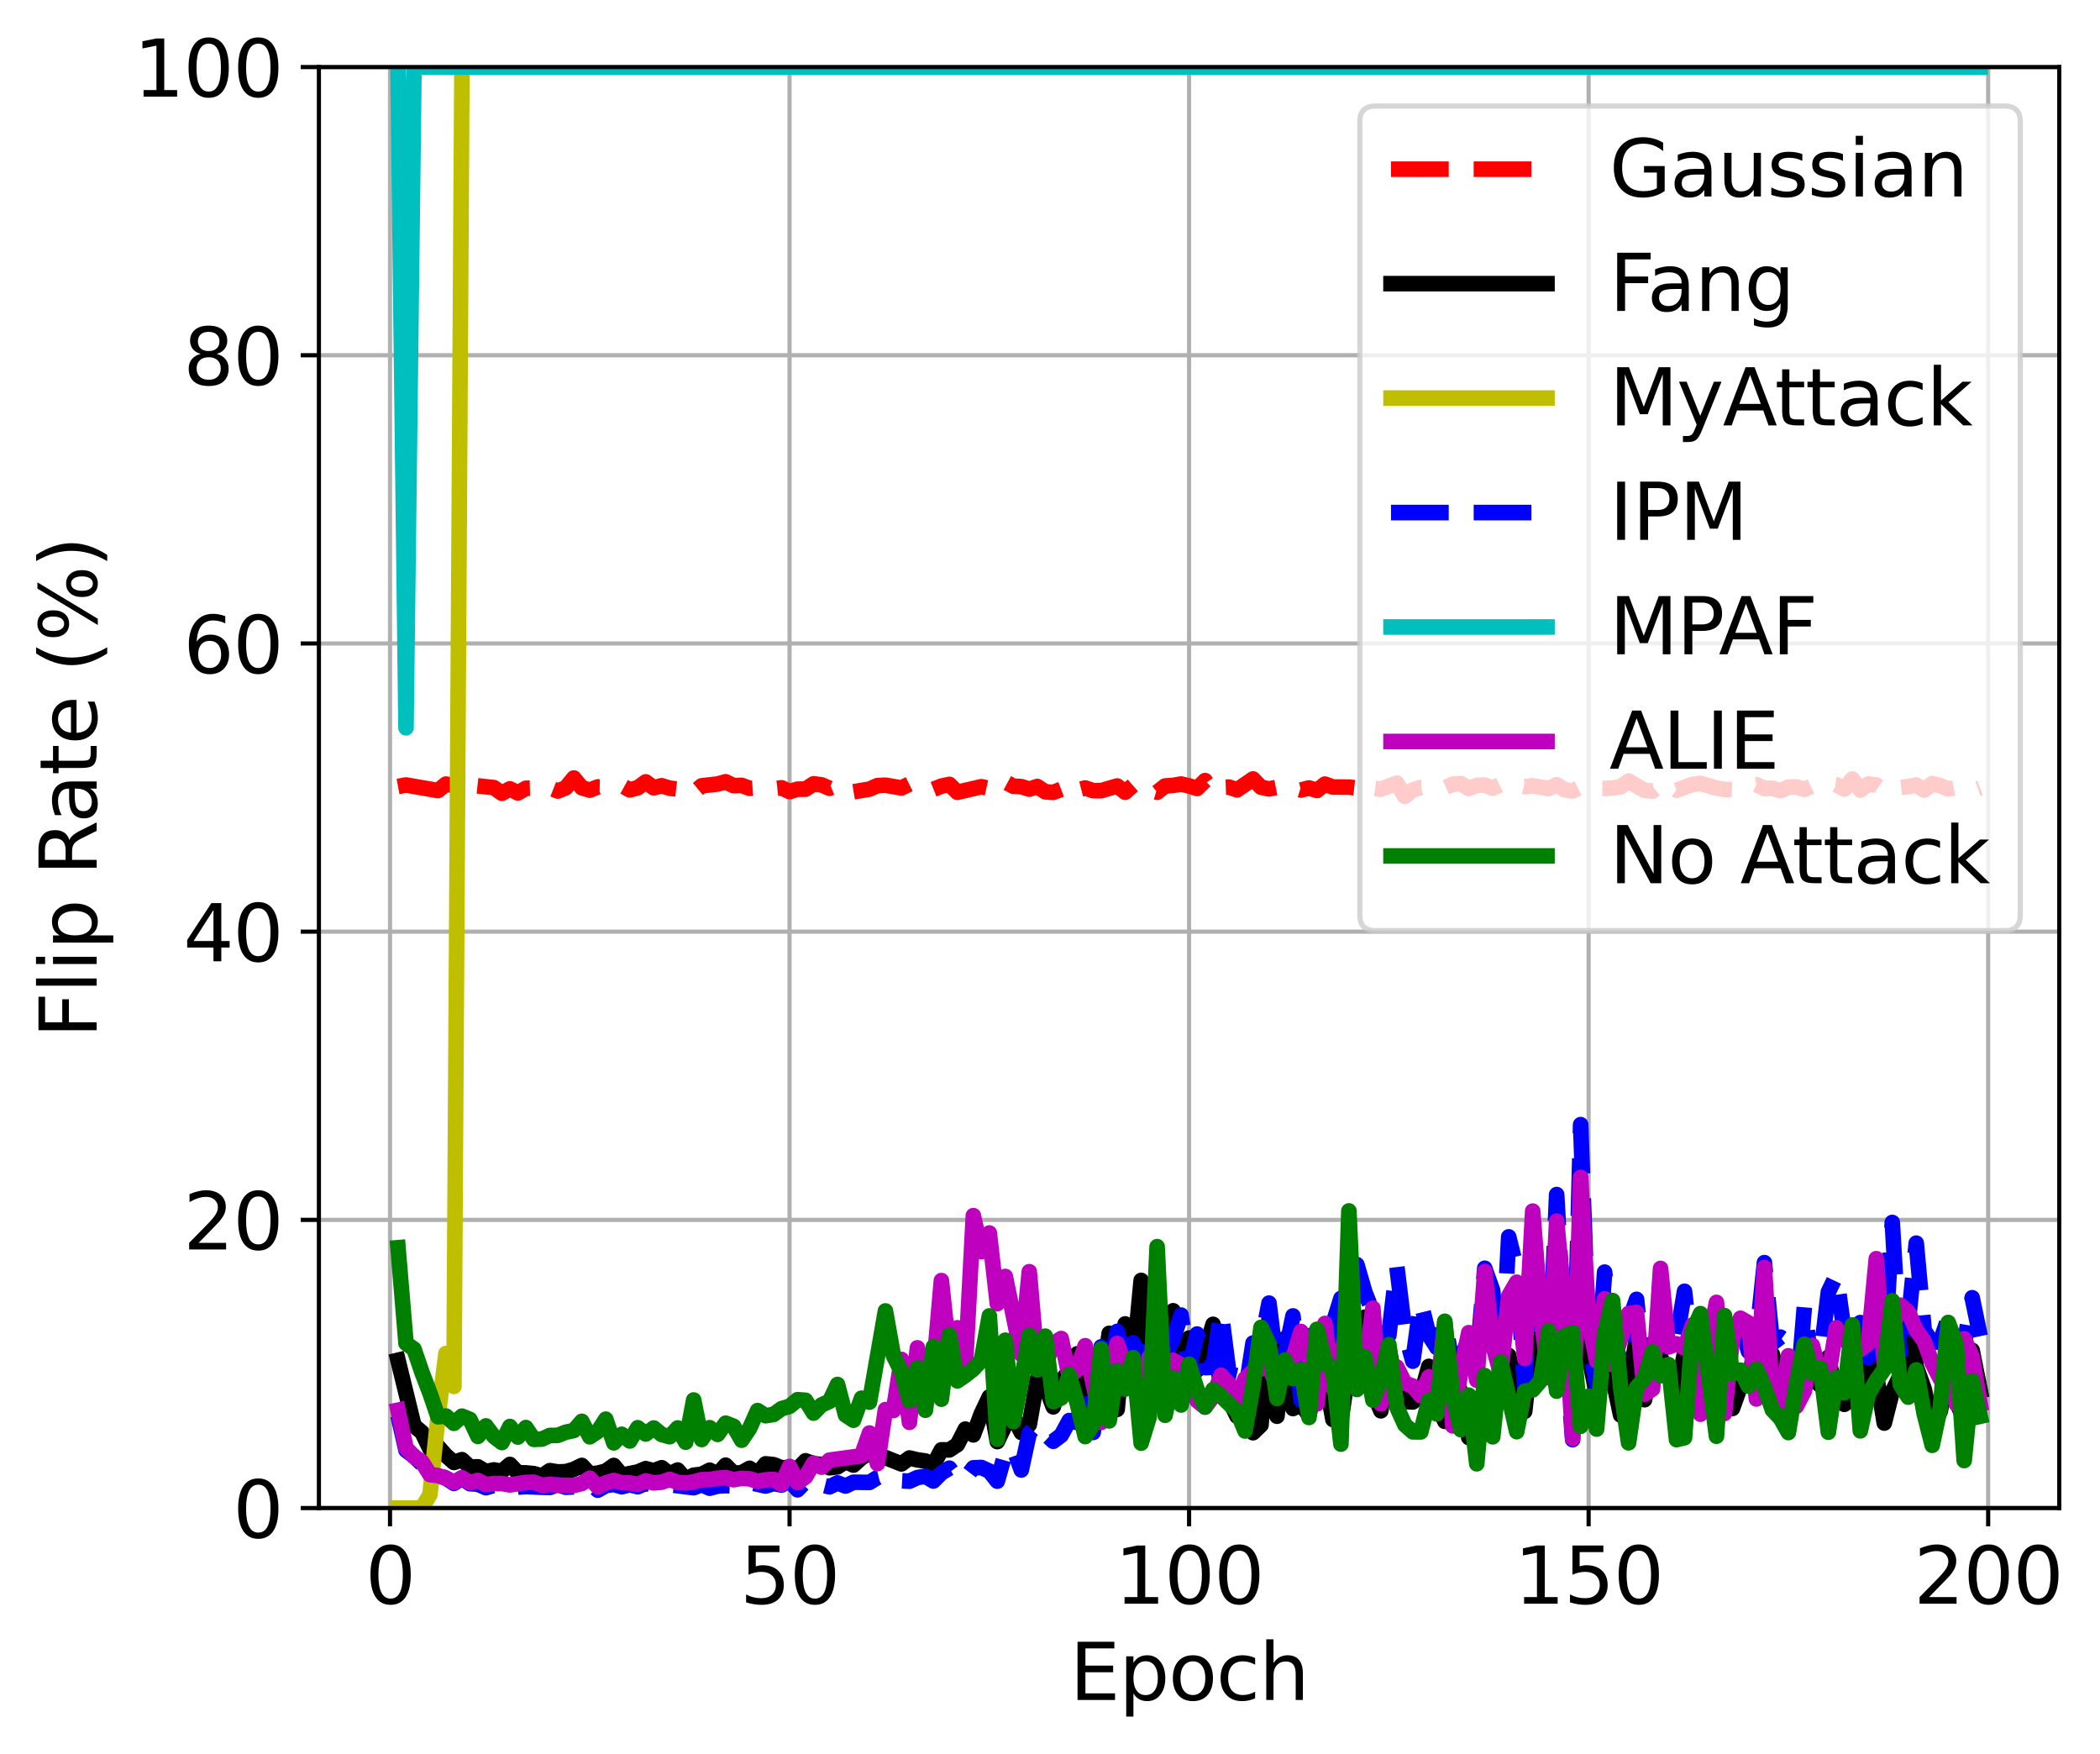 <?xml version="1.0" encoding="utf-8" standalone="no"?>
<!DOCTYPE svg PUBLIC "-//W3C//DTD SVG 1.1//EN"
  "http://www.w3.org/Graphics/SVG/1.1/DTD/svg11.dtd">
<svg xmlns:xlink="http://www.w3.org/1999/xlink" width="403.983pt" height="337.333pt" viewBox="0 0 403.983 337.333" xmlns="http://www.w3.org/2000/svg" version="1.1">
 <defs>
  <style type="text/css">*{stroke-linejoin: round; stroke-linecap: butt}</style>
 </defs>
 <g id="figure_1">
  <g id="patch_1">
   <path d="M 0 337.333 
L 403.983 337.333 
L 403.983 0 
L 0 0 
z
" style="fill: #ffffff"/>
  </g>
  <g id="axes_1">
   <g id="patch_2">
    <path d="M 61.348 290.099 
L 396.148 290.099 
L 396.148 12.899 
L 61.348 12.899 
z
" style="fill: #ffffff"/>
   </g>
   <g id="matplotlib.axis_1">
    <g id="xtick_1">
     <g id="line2d_1">
      <path d="M 75.029 290.099 
L 75.029 12.899 
" clip-path="url(#pecb948484a)" style="fill: none; stroke: #b0b0b0; stroke-width: 0.8; stroke-linecap: square"/>
     </g>
     <g id="line2d_2">
      <defs>
       <path id="m8375d7757e" d="M 0 0 
L 0 3.5 
" style="stroke: #000000; stroke-width: 0.8"/>
      </defs>
      <g>
       <use xlink:href="#m8375d7757e" x="75.029" y="290.099" style="stroke: #000000; stroke-width: 0.8"/>
      </g>
     </g>
     <g id="text_1">
      <!-- 0 -->
      <g transform="translate(70.258 308.496) scale(0.15 -0.15)">
       <defs>
        <path id="DejaVuSans-30" d="M 2034 4250 
Q 1547 4250 1301 3770 
Q 1056 3291 1056 2328 
Q 1056 1369 1301 889 
Q 1547 409 2034 409 
Q 2525 409 2770 889 
Q 3016 1369 3016 2328 
Q 3016 3291 2770 3770 
Q 2525 4250 2034 4250 
z
M 2034 4750 
Q 2819 4750 3233 4129 
Q 3647 3509 3647 2328 
Q 3647 1150 3233 529 
Q 2819 -91 2034 -91 
Q 1250 -91 836 529 
Q 422 1150 422 2328 
Q 422 3509 836 4129 
Q 1250 4750 2034 4750 
z
" transform="scale(0.016)"/>
       </defs>
       <use xlink:href="#DejaVuSans-30"/>
      </g>
     </g>
    </g>
    <g id="xtick_2">
     <g id="line2d_3">
      <path d="M 151.889 290.099 
L 151.889 12.899 
" clip-path="url(#pecb948484a)" style="fill: none; stroke: #b0b0b0; stroke-width: 0.8; stroke-linecap: square"/>
     </g>
     <g id="line2d_4">
      <g>
       <use xlink:href="#m8375d7757e" x="151.889" y="290.099" style="stroke: #000000; stroke-width: 0.8"/>
      </g>
     </g>
     <g id="text_2">
      <!-- 50 -->
      <g transform="translate(142.345 308.496) scale(0.15 -0.15)">
       <defs>
        <path id="DejaVuSans-35" d="M 691 4666 
L 3169 4666 
L 3169 4134 
L 1269 4134 
L 1269 2991 
Q 1406 3038 1543 3061 
Q 1681 3084 1819 3084 
Q 2600 3084 3056 2656 
Q 3513 2228 3513 1497 
Q 3513 744 3044 326 
Q 2575 -91 1722 -91 
Q 1428 -91 1123 -41 
Q 819 9 494 109 
L 494 744 
Q 775 591 1075 516 
Q 1375 441 1709 441 
Q 2250 441 2565 725 
Q 2881 1009 2881 1497 
Q 2881 1984 2565 2268 
Q 2250 2553 1709 2553 
Q 1456 2553 1204 2497 
Q 953 2441 691 2322 
L 691 4666 
z
" transform="scale(0.016)"/>
       </defs>
       <use xlink:href="#DejaVuSans-35"/>
       <use xlink:href="#DejaVuSans-30" x="63.623"/>
      </g>
     </g>
    </g>
    <g id="xtick_3">
     <g id="line2d_5">
      <path d="M 228.748 290.099 
L 228.748 12.899 
" clip-path="url(#pecb948484a)" style="fill: none; stroke: #b0b0b0; stroke-width: 0.8; stroke-linecap: square"/>
     </g>
     <g id="line2d_6">
      <g>
       <use xlink:href="#m8375d7757e" x="228.748" y="290.099" style="stroke: #000000; stroke-width: 0.8"/>
      </g>
     </g>
     <g id="text_3">
      <!-- 100 -->
      <g transform="translate(214.433 308.496) scale(0.15 -0.15)">
       <defs>
        <path id="DejaVuSans-31" d="M 794 531 
L 1825 531 
L 1825 4091 
L 703 3866 
L 703 4441 
L 1819 4666 
L 2450 4666 
L 2450 531 
L 3481 531 
L 3481 0 
L 794 0 
L 794 531 
z
" transform="scale(0.016)"/>
       </defs>
       <use xlink:href="#DejaVuSans-31"/>
       <use xlink:href="#DejaVuSans-30" x="63.623"/>
       <use xlink:href="#DejaVuSans-30" x="127.246"/>
      </g>
     </g>
    </g>
    <g id="xtick_4">
     <g id="line2d_7">
      <path d="M 305.608 290.099 
L 305.608 12.899 
" clip-path="url(#pecb948484a)" style="fill: none; stroke: #b0b0b0; stroke-width: 0.8; stroke-linecap: square"/>
     </g>
     <g id="line2d_8">
      <g>
       <use xlink:href="#m8375d7757e" x="305.608" y="290.099" style="stroke: #000000; stroke-width: 0.8"/>
      </g>
     </g>
     <g id="text_4">
      <!-- 150 -->
      <g transform="translate(291.292 308.496) scale(0.15 -0.15)">
       <use xlink:href="#DejaVuSans-31"/>
       <use xlink:href="#DejaVuSans-35" x="63.623"/>
       <use xlink:href="#DejaVuSans-30" x="127.246"/>
      </g>
     </g>
    </g>
    <g id="xtick_5">
     <g id="line2d_9">
      <path d="M 382.467 290.099 
L 382.467 12.899 
" clip-path="url(#pecb948484a)" style="fill: none; stroke: #b0b0b0; stroke-width: 0.8; stroke-linecap: square"/>
     </g>
     <g id="line2d_10">
      <g>
       <use xlink:href="#m8375d7757e" x="382.467" y="290.099" style="stroke: #000000; stroke-width: 0.8"/>
      </g>
     </g>
     <g id="text_5">
      <!-- 200 -->
      <g transform="translate(368.152 308.496) scale(0.15 -0.15)">
       <defs>
        <path id="DejaVuSans-32" d="M 1228 531 
L 3431 531 
L 3431 0 
L 469 0 
L 469 531 
Q 828 903 1448 1529 
Q 2069 2156 2228 2338 
Q 2531 2678 2651 2914 
Q 2772 3150 2772 3378 
Q 2772 3750 2511 3984 
Q 2250 4219 1831 4219 
Q 1534 4219 1204 4116 
Q 875 4013 500 3803 
L 500 4441 
Q 881 4594 1212 4672 
Q 1544 4750 1819 4750 
Q 2544 4750 2975 4387 
Q 3406 4025 3406 3419 
Q 3406 3131 3298 2873 
Q 3191 2616 2906 2266 
Q 2828 2175 2409 1742 
Q 1991 1309 1228 531 
z
" transform="scale(0.016)"/>
       </defs>
       <use xlink:href="#DejaVuSans-32"/>
       <use xlink:href="#DejaVuSans-30" x="63.623"/>
       <use xlink:href="#DejaVuSans-30" x="127.246"/>
      </g>
     </g>
    </g>
    <g id="text_6">
     <!-- Epoch -->
     <g transform="translate(205.782 327.014) scale(0.15 -0.15)">
      <defs>
       <path id="DejaVuSans-45" d="M 628 4666 
L 3578 4666 
L 3578 4134 
L 1259 4134 
L 1259 2753 
L 3481 2753 
L 3481 2222 
L 1259 2222 
L 1259 531 
L 3634 531 
L 3634 0 
L 628 0 
L 628 4666 
z
" transform="scale(0.016)"/>
       <path id="DejaVuSans-70" d="M 1159 525 
L 1159 -1331 
L 581 -1331 
L 581 3500 
L 1159 3500 
L 1159 2969 
Q 1341 3281 1617 3432 
Q 1894 3584 2278 3584 
Q 2916 3584 3314 3078 
Q 3713 2572 3713 1747 
Q 3713 922 3314 415 
Q 2916 -91 2278 -91 
Q 1894 -91 1617 61 
Q 1341 213 1159 525 
z
M 3116 1747 
Q 3116 2381 2855 2742 
Q 2594 3103 2138 3103 
Q 1681 3103 1420 2742 
Q 1159 2381 1159 1747 
Q 1159 1113 1420 752 
Q 1681 391 2138 391 
Q 2594 391 2855 752 
Q 3116 1113 3116 1747 
z
" transform="scale(0.016)"/>
       <path id="DejaVuSans-6f" d="M 1959 3097 
Q 1497 3097 1228 2736 
Q 959 2375 959 1747 
Q 959 1119 1226 758 
Q 1494 397 1959 397 
Q 2419 397 2687 759 
Q 2956 1122 2956 1747 
Q 2956 2369 2687 2733 
Q 2419 3097 1959 3097 
z
M 1959 3584 
Q 2709 3584 3137 3096 
Q 3566 2609 3566 1747 
Q 3566 888 3137 398 
Q 2709 -91 1959 -91 
Q 1206 -91 779 398 
Q 353 888 353 1747 
Q 353 2609 779 3096 
Q 1206 3584 1959 3584 
z
" transform="scale(0.016)"/>
       <path id="DejaVuSans-63" d="M 3122 3366 
L 3122 2828 
Q 2878 2963 2633 3030 
Q 2388 3097 2138 3097 
Q 1578 3097 1268 2742 
Q 959 2388 959 1747 
Q 959 1106 1268 751 
Q 1578 397 2138 397 
Q 2388 397 2633 464 
Q 2878 531 3122 666 
L 3122 134 
Q 2881 22 2623 -34 
Q 2366 -91 2075 -91 
Q 1284 -91 818 406 
Q 353 903 353 1747 
Q 353 2603 823 3093 
Q 1294 3584 2113 3584 
Q 2378 3584 2631 3529 
Q 2884 3475 3122 3366 
z
" transform="scale(0.016)"/>
       <path id="DejaVuSans-68" d="M 3513 2113 
L 3513 0 
L 2938 0 
L 2938 2094 
Q 2938 2591 2744 2837 
Q 2550 3084 2163 3084 
Q 1697 3084 1428 2787 
Q 1159 2491 1159 1978 
L 1159 0 
L 581 0 
L 581 4863 
L 1159 4863 
L 1159 2956 
Q 1366 3272 1645 3428 
Q 1925 3584 2291 3584 
Q 2894 3584 3203 3211 
Q 3513 2838 3513 2113 
z
" transform="scale(0.016)"/>
      </defs>
      <use xlink:href="#DejaVuSans-45"/>
      <use xlink:href="#DejaVuSans-70" x="63.184"/>
      <use xlink:href="#DejaVuSans-6f" x="126.66"/>
      <use xlink:href="#DejaVuSans-63" x="187.842"/>
      <use xlink:href="#DejaVuSans-68" x="242.822"/>
     </g>
    </g>
   </g>
   <g id="matplotlib.axis_2">
    <g id="ytick_1">
     <g id="line2d_11">
      <path d="M 61.348 290.099 
L 396.148 290.099 
" clip-path="url(#pecb948484a)" style="fill: none; stroke: #b0b0b0; stroke-width: 0.8; stroke-linecap: square"/>
     </g>
     <g id="line2d_12">
      <defs>
       <path id="madda626c99" d="M 0 0 
L -3.5 0 
" style="stroke: #000000; stroke-width: 0.8"/>
      </defs>
      <g>
       <use xlink:href="#madda626c99" x="61.348" y="290.099" style="stroke: #000000; stroke-width: 0.8"/>
      </g>
     </g>
     <g id="text_7">
      <!-- 0 -->
      <g transform="translate(44.805 295.798) scale(0.15 -0.15)">
       <use xlink:href="#DejaVuSans-30"/>
      </g>
     </g>
    </g>
    <g id="ytick_2">
     <g id="line2d_13">
      <path d="M 61.348 234.659 
L 396.148 234.659 
" clip-path="url(#pecb948484a)" style="fill: none; stroke: #b0b0b0; stroke-width: 0.8; stroke-linecap: square"/>
     </g>
     <g id="line2d_14">
      <g>
       <use xlink:href="#madda626c99" x="61.348" y="234.659" style="stroke: #000000; stroke-width: 0.8"/>
      </g>
     </g>
     <g id="text_8">
      <!-- 20 -->
      <g transform="translate(35.261 240.358) scale(0.15 -0.15)">
       <use xlink:href="#DejaVuSans-32"/>
       <use xlink:href="#DejaVuSans-30" x="63.623"/>
      </g>
     </g>
    </g>
    <g id="ytick_3">
     <g id="line2d_15">
      <path d="M 61.348 179.219 
L 396.148 179.219 
" clip-path="url(#pecb948484a)" style="fill: none; stroke: #b0b0b0; stroke-width: 0.8; stroke-linecap: square"/>
     </g>
     <g id="line2d_16">
      <g>
       <use xlink:href="#madda626c99" x="61.348" y="179.219" style="stroke: #000000; stroke-width: 0.8"/>
      </g>
     </g>
     <g id="text_9">
      <!-- 40 -->
      <g transform="translate(35.261 184.918) scale(0.15 -0.15)">
       <defs>
        <path id="DejaVuSans-34" d="M 2419 4116 
L 825 1625 
L 2419 1625 
L 2419 4116 
z
M 2253 4666 
L 3047 4666 
L 3047 1625 
L 3713 1625 
L 3713 1100 
L 3047 1100 
L 3047 0 
L 2419 0 
L 2419 1100 
L 313 1100 
L 313 1709 
L 2253 4666 
z
" transform="scale(0.016)"/>
       </defs>
       <use xlink:href="#DejaVuSans-34"/>
       <use xlink:href="#DejaVuSans-30" x="63.623"/>
      </g>
     </g>
    </g>
    <g id="ytick_4">
     <g id="line2d_17">
      <path d="M 61.348 123.779 
L 396.148 123.779 
" clip-path="url(#pecb948484a)" style="fill: none; stroke: #b0b0b0; stroke-width: 0.8; stroke-linecap: square"/>
     </g>
     <g id="line2d_18">
      <g>
       <use xlink:href="#madda626c99" x="61.348" y="123.779" style="stroke: #000000; stroke-width: 0.8"/>
      </g>
     </g>
     <g id="text_10">
      <!-- 60 -->
      <g transform="translate(35.261 129.478) scale(0.15 -0.15)">
       <defs>
        <path id="DejaVuSans-36" d="M 2113 2584 
Q 1688 2584 1439 2293 
Q 1191 2003 1191 1497 
Q 1191 994 1439 701 
Q 1688 409 2113 409 
Q 2538 409 2786 701 
Q 3034 994 3034 1497 
Q 3034 2003 2786 2293 
Q 2538 2584 2113 2584 
z
M 3366 4563 
L 3366 3988 
Q 3128 4100 2886 4159 
Q 2644 4219 2406 4219 
Q 1781 4219 1451 3797 
Q 1122 3375 1075 2522 
Q 1259 2794 1537 2939 
Q 1816 3084 2150 3084 
Q 2853 3084 3261 2657 
Q 3669 2231 3669 1497 
Q 3669 778 3244 343 
Q 2819 -91 2113 -91 
Q 1303 -91 875 529 
Q 447 1150 447 2328 
Q 447 3434 972 4092 
Q 1497 4750 2381 4750 
Q 2619 4750 2861 4703 
Q 3103 4656 3366 4563 
z
" transform="scale(0.016)"/>
       </defs>
       <use xlink:href="#DejaVuSans-36"/>
       <use xlink:href="#DejaVuSans-30" x="63.623"/>
      </g>
     </g>
    </g>
    <g id="ytick_5">
     <g id="line2d_19">
      <path d="M 61.348 68.339 
L 396.148 68.339 
" clip-path="url(#pecb948484a)" style="fill: none; stroke: #b0b0b0; stroke-width: 0.8; stroke-linecap: square"/>
     </g>
     <g id="line2d_20">
      <g>
       <use xlink:href="#madda626c99" x="61.348" y="68.339" style="stroke: #000000; stroke-width: 0.8"/>
      </g>
     </g>
     <g id="text_11">
      <!-- 80 -->
      <g transform="translate(35.261 74.038) scale(0.15 -0.15)">
       <defs>
        <path id="DejaVuSans-38" d="M 2034 2216 
Q 1584 2216 1326 1975 
Q 1069 1734 1069 1313 
Q 1069 891 1326 650 
Q 1584 409 2034 409 
Q 2484 409 2743 651 
Q 3003 894 3003 1313 
Q 3003 1734 2745 1975 
Q 2488 2216 2034 2216 
z
M 1403 2484 
Q 997 2584 770 2862 
Q 544 3141 544 3541 
Q 544 4100 942 4425 
Q 1341 4750 2034 4750 
Q 2731 4750 3128 4425 
Q 3525 4100 3525 3541 
Q 3525 3141 3298 2862 
Q 3072 2584 2669 2484 
Q 3125 2378 3379 2068 
Q 3634 1759 3634 1313 
Q 3634 634 3220 271 
Q 2806 -91 2034 -91 
Q 1263 -91 848 271 
Q 434 634 434 1313 
Q 434 1759 690 2068 
Q 947 2378 1403 2484 
z
M 1172 3481 
Q 1172 3119 1398 2916 
Q 1625 2713 2034 2713 
Q 2441 2713 2670 2916 
Q 2900 3119 2900 3481 
Q 2900 3844 2670 4047 
Q 2441 4250 2034 4250 
Q 1625 4250 1398 4047 
Q 1172 3844 1172 3481 
z
" transform="scale(0.016)"/>
       </defs>
       <use xlink:href="#DejaVuSans-38"/>
       <use xlink:href="#DejaVuSans-30" x="63.623"/>
      </g>
     </g>
    </g>
    <g id="ytick_6">
     <g id="line2d_21">
      <path d="M 61.348 12.899 
L 396.148 12.899 
" clip-path="url(#pecb948484a)" style="fill: none; stroke: #b0b0b0; stroke-width: 0.8; stroke-linecap: square"/>
     </g>
     <g id="line2d_22">
      <g>
       <use xlink:href="#madda626c99" x="61.348" y="12.899" style="stroke: #000000; stroke-width: 0.8"/>
      </g>
     </g>
     <g id="text_12">
      <!-- 100 -->
      <g transform="translate(25.717 18.598) scale(0.15 -0.15)">
       <use xlink:href="#DejaVuSans-31"/>
       <use xlink:href="#DejaVuSans-30" x="63.623"/>
       <use xlink:href="#DejaVuSans-30" x="127.246"/>
      </g>
     </g>
    </g>
    <g id="text_13">
     <!-- Flip Rate (%) -->
     <g transform="translate(18.598 199.68) rotate(-90) scale(0.15 -0.15)">
      <defs>
       <path id="DejaVuSans-46" d="M 628 4666 
L 3309 4666 
L 3309 4134 
L 1259 4134 
L 1259 2759 
L 3109 2759 
L 3109 2228 
L 1259 2228 
L 1259 0 
L 628 0 
L 628 4666 
z
" transform="scale(0.016)"/>
       <path id="DejaVuSans-6c" d="M 603 4863 
L 1178 4863 
L 1178 0 
L 603 0 
L 603 4863 
z
" transform="scale(0.016)"/>
       <path id="DejaVuSans-69" d="M 603 3500 
L 1178 3500 
L 1178 0 
L 603 0 
L 603 3500 
z
M 603 4863 
L 1178 4863 
L 1178 4134 
L 603 4134 
L 603 4863 
z
" transform="scale(0.016)"/>
       <path id="DejaVuSans-20" transform="scale(0.016)"/>
       <path id="DejaVuSans-52" d="M 2841 2188 
Q 3044 2119 3236 1894 
Q 3428 1669 3622 1275 
L 4263 0 
L 3584 0 
L 2988 1197 
Q 2756 1666 2539 1819 
Q 2322 1972 1947 1972 
L 1259 1972 
L 1259 0 
L 628 0 
L 628 4666 
L 2053 4666 
Q 2853 4666 3247 4331 
Q 3641 3997 3641 3322 
Q 3641 2881 3436 2590 
Q 3231 2300 2841 2188 
z
M 1259 4147 
L 1259 2491 
L 2053 2491 
Q 2509 2491 2742 2702 
Q 2975 2913 2975 3322 
Q 2975 3731 2742 3939 
Q 2509 4147 2053 4147 
L 1259 4147 
z
" transform="scale(0.016)"/>
       <path id="DejaVuSans-61" d="M 2194 1759 
Q 1497 1759 1228 1600 
Q 959 1441 959 1056 
Q 959 750 1161 570 
Q 1363 391 1709 391 
Q 2188 391 2477 730 
Q 2766 1069 2766 1631 
L 2766 1759 
L 2194 1759 
z
M 3341 1997 
L 3341 0 
L 2766 0 
L 2766 531 
Q 2569 213 2275 61 
Q 1981 -91 1556 -91 
Q 1019 -91 701 211 
Q 384 513 384 1019 
Q 384 1609 779 1909 
Q 1175 2209 1959 2209 
L 2766 2209 
L 2766 2266 
Q 2766 2663 2505 2880 
Q 2244 3097 1772 3097 
Q 1472 3097 1187 3025 
Q 903 2953 641 2809 
L 641 3341 
Q 956 3463 1253 3523 
Q 1550 3584 1831 3584 
Q 2591 3584 2966 3190 
Q 3341 2797 3341 1997 
z
" transform="scale(0.016)"/>
       <path id="DejaVuSans-74" d="M 1172 4494 
L 1172 3500 
L 2356 3500 
L 2356 3053 
L 1172 3053 
L 1172 1153 
Q 1172 725 1289 603 
Q 1406 481 1766 481 
L 2356 481 
L 2356 0 
L 1766 0 
Q 1100 0 847 248 
Q 594 497 594 1153 
L 594 3053 
L 172 3053 
L 172 3500 
L 594 3500 
L 594 4494 
L 1172 4494 
z
" transform="scale(0.016)"/>
       <path id="DejaVuSans-65" d="M 3597 1894 
L 3597 1613 
L 953 1613 
Q 991 1019 1311 708 
Q 1631 397 2203 397 
Q 2534 397 2845 478 
Q 3156 559 3463 722 
L 3463 178 
Q 3153 47 2828 -22 
Q 2503 -91 2169 -91 
Q 1331 -91 842 396 
Q 353 884 353 1716 
Q 353 2575 817 3079 
Q 1281 3584 2069 3584 
Q 2775 3584 3186 3129 
Q 3597 2675 3597 1894 
z
M 3022 2063 
Q 3016 2534 2758 2815 
Q 2500 3097 2075 3097 
Q 1594 3097 1305 2825 
Q 1016 2553 972 2059 
L 3022 2063 
z
" transform="scale(0.016)"/>
       <path id="DejaVuSans-28" d="M 1984 4856 
Q 1566 4138 1362 3434 
Q 1159 2731 1159 2009 
Q 1159 1288 1364 580 
Q 1569 -128 1984 -844 
L 1484 -844 
Q 1016 -109 783 600 
Q 550 1309 550 2009 
Q 550 2706 781 3412 
Q 1013 4119 1484 4856 
L 1984 4856 
z
" transform="scale(0.016)"/>
       <path id="DejaVuSans-25" d="M 4653 2053 
Q 4381 2053 4226 1822 
Q 4072 1591 4072 1178 
Q 4072 772 4226 539 
Q 4381 306 4653 306 
Q 4919 306 5073 539 
Q 5228 772 5228 1178 
Q 5228 1588 5073 1820 
Q 4919 2053 4653 2053 
z
M 4653 2450 
Q 5147 2450 5437 2106 
Q 5728 1763 5728 1178 
Q 5728 594 5436 251 
Q 5144 -91 4653 -91 
Q 4153 -91 3862 251 
Q 3572 594 3572 1178 
Q 3572 1766 3864 2108 
Q 4156 2450 4653 2450 
z
M 1428 4353 
Q 1159 4353 1004 4120 
Q 850 3888 850 3481 
Q 850 3069 1003 2837 
Q 1156 2606 1428 2606 
Q 1700 2606 1854 2837 
Q 2009 3069 2009 3481 
Q 2009 3884 1853 4118 
Q 1697 4353 1428 4353 
z
M 4250 4750 
L 4750 4750 
L 1831 -91 
L 1331 -91 
L 4250 4750 
z
M 1428 4750 
Q 1922 4750 2215 4408 
Q 2509 4066 2509 3481 
Q 2509 2891 2217 2550 
Q 1925 2209 1428 2209 
Q 931 2209 642 2551 
Q 353 2894 353 3481 
Q 353 4063 643 4406 
Q 934 4750 1428 4750 
z
" transform="scale(0.016)"/>
       <path id="DejaVuSans-29" d="M 513 4856 
L 1013 4856 
Q 1481 4119 1714 3412 
Q 1947 2706 1947 2009 
Q 1947 1309 1714 600 
Q 1481 -109 1013 -844 
L 513 -844 
Q 928 -128 1133 580 
Q 1338 1288 1338 2009 
Q 1338 2731 1133 3434 
Q 928 4138 513 4856 
z
" transform="scale(0.016)"/>
      </defs>
      <use xlink:href="#DejaVuSans-46"/>
      <use xlink:href="#DejaVuSans-6c" x="57.52"/>
      <use xlink:href="#DejaVuSans-69" x="85.303"/>
      <use xlink:href="#DejaVuSans-70" x="113.086"/>
      <use xlink:href="#DejaVuSans-20" x="176.562"/>
      <use xlink:href="#DejaVuSans-52" x="208.35"/>
      <use xlink:href="#DejaVuSans-61" x="275.582"/>
      <use xlink:href="#DejaVuSans-74" x="336.861"/>
      <use xlink:href="#DejaVuSans-65" x="376.07"/>
      <use xlink:href="#DejaVuSans-20" x="437.594"/>
      <use xlink:href="#DejaVuSans-28" x="469.381"/>
      <use xlink:href="#DejaVuSans-25" x="508.395"/>
      <use xlink:href="#DejaVuSans-29" x="603.414"/>
     </g>
    </g>
   </g>
   <g id="line2d_23">
    <path d="M 76.567 151.292 
L 78.104 151.005 
L 84.253 152.074 
L 85.79 150.829 
L 87.327 151.117 
L 88.864 151.234 
L 90.401 151.014 
L 95.013 151.508 
L 96.55 152.599 
L 98.087 151.746 
L 99.624 152.532 
L 101.162 151.634 
L 102.699 151.598 
L 104.236 150.937 
L 107.31 152.168 
L 108.848 151.535 
L 110.385 149.657 
L 111.922 151.539 
L 113.459 151.997 
L 114.996 151.382 
L 118.071 151.454 
L 119.608 151.095 
L 121.145 151.944 
L 122.682 151.539 
L 124.22 150.407 
L 125.757 151.544 
L 127.294 151.148 
L 128.831 151.625 
L 130.368 151.795 
L 131.905 151.378 
L 133.443 152.438 
L 134.98 151.162 
L 138.054 150.816 
L 139.591 150.385 
L 141.129 151.13 
L 142.666 151.081 
L 144.203 151.643 
L 147.277 151.409 
L 148.815 151.723 
L 150.352 151.548 
L 151.889 152.276 
L 153.426 151.809 
L 154.963 151.804 
L 156.501 150.785 
L 158.038 150.973 
L 159.575 151.638 
L 161.112 150.982 
L 162.649 151.157 
L 164.186 152.312 
L 167.261 151.8 
L 168.798 151.126 
L 170.335 151.045 
L 173.41 151.575 
L 174.947 150.82 
L 176.484 151.207 
L 179.558 151.836 
L 181.096 151.225 
L 182.633 150.888 
L 184.17 152.406 
L 188.781 151.337 
L 191.856 152.02 
L 193.393 150.407 
L 194.93 151.238 
L 196.467 151.319 
L 198.005 151.804 
L 199.542 151.292 
L 201.079 152.316 
L 202.616 152.42 
L 204.153 151.836 
L 205.691 150.623 
L 207.228 151.975 
L 208.765 151.58 
L 210.302 152.096 
L 211.839 152.096 
L 214.914 151.198 
L 216.451 152.393 
L 217.988 151.032 
L 219.525 151.984 
L 221.062 151.948 
L 222.6 152.402 
L 224.137 151.193 
L 225.674 151.081 
L 227.211 150.82 
L 228.748 151.18 
L 230.286 151.67 
L 231.823 150.16 
L 233.36 152.285 
L 234.897 151.463 
L 236.434 151.409 
L 237.972 151.939 
L 241.046 149.841 
L 242.583 151.431 
L 244.12 151.759 
L 245.658 151.458 
L 247.195 151.827 
L 248.732 151.499 
L 250.269 151.975 
L 251.806 151.575 
L 253.343 152.06 
L 254.881 150.834 
L 256.418 151.4 
L 259.492 151.413 
L 261.029 151.584 
L 262.567 150.43 
L 264.104 151.607 
L 265.641 151.813 
L 268.715 150.636 
L 270.253 153.192 
L 271.79 151.953 
L 273.327 151.481 
L 274.864 151.454 
L 276.401 151.126 
L 277.939 151.535 
L 279.476 150.856 
L 281.013 150.735 
L 282.55 151.688 
L 284.087 151.081 
L 285.624 151.014 
L 287.162 151.625 
L 288.699 150.892 
L 290.236 150.591 
L 293.31 151.319 
L 294.848 151.157 
L 297.922 151.701 
L 299.459 150.96 
L 300.996 151.93 
L 302.534 152.155 
L 304.071 151.378 
L 305.608 151.786 
L 307.145 151.67 
L 308.682 151.683 
L 310.22 151.58 
L 311.757 151.36 
L 313.294 150.232 
L 316.368 152.042 
L 317.905 152.186 
L 319.443 150.888 
L 320.98 150.933 
L 322.517 152.024 
L 325.591 150.897 
L 327.129 150.699 
L 330.203 151.598 
L 331.74 151.849 
L 333.277 151.917 
L 334.815 151.701 
L 336.352 151.18 
L 337.889 150.942 
L 339.426 151.692 
L 340.963 151.629 
L 342.501 152.11 
L 344.038 151.413 
L 345.575 151.378 
L 347.112 151.854 
L 348.649 151.139 
L 350.186 151.054 
L 351.724 150.798 
L 353.261 150.951 
L 354.798 151.795 
L 356.335 149.846 
L 357.872 151.993 
L 359.41 150.807 
L 360.947 151 
L 362.484 152.096 
L 364.021 151.243 
L 365.558 151.494 
L 367.096 151.315 
L 368.633 151.009 
L 370.17 151.984 
L 371.707 150.726 
L 373.244 151.121 
L 374.781 151.786 
L 376.319 151.485 
L 377.856 151.741 
L 379.393 152.137 
L 380.93 151.589 
L 380.93 151.589 
" clip-path="url(#pecb948484a)" style="fill: none; stroke-dasharray: 11.1,4.8; stroke-dashoffset: 0; stroke: #ff0000; stroke-width: 3"/>
   </g>
   <g id="line2d_24">
    <path d="M 76.567 261.663 
L 79.641 274.259 
L 81.178 275.544 
L 82.715 278.724 
L 84.253 278.262 
L 85.79 279.987 
L 87.327 281.325 
L 88.864 280.786 
L 90.401 282.206 
L 91.939 282.161 
L 93.476 283.077 
L 95.013 282.758 
L 96.55 283.028 
L 98.087 281.707 
L 99.624 283.316 
L 101.162 283.329 
L 102.699 283.477 
L 104.236 283.94 
L 105.773 282.898 
L 107.31 283.145 
L 108.848 283.095 
L 110.385 282.651 
L 111.922 281.896 
L 113.459 283.545 
L 114.996 283.378 
L 116.534 282.992 
L 118.071 281.905 
L 119.608 283.774 
L 122.682 283.154 
L 124.22 282.511 
L 125.757 282.925 
L 127.294 282.336 
L 128.831 283.545 
L 130.368 282.781 
L 131.905 284.623 
L 133.443 283.774 
L 134.98 283.603 
L 136.517 282.812 
L 138.054 283.585 
L 139.591 281.847 
L 141.129 283.401 
L 142.666 283.298 
L 144.203 282.448 
L 145.74 283.522 
L 147.277 281.59 
L 148.815 281.743 
L 150.352 282.354 
L 151.889 282.291 
L 153.426 282.579 
L 154.963 281.006 
L 156.501 281.568 
L 158.038 281.712 
L 159.575 282.345 
L 161.112 282.174 
L 162.649 281.159 
L 164.186 281.833 
L 165.724 280.431 
L 167.261 279.511 
L 168.798 280.4 
L 170.335 280.387 
L 173.41 281.608 
L 174.947 280.463 
L 176.484 280.827 
L 178.021 281.047 
L 179.558 281.784 
L 181.096 278.9 
L 182.633 278.913 
L 184.17 277.898 
L 185.707 274.906 
L 187.244 276.025 
L 188.781 271.928 
L 190.319 268.702 
L 191.856 277.314 
L 193.393 274.079 
L 194.93 272.462 
L 196.467 275.553 
L 198.005 274.075 
L 199.542 265.324 
L 201.079 266.609 
L 202.616 270.634 
L 204.153 265.656 
L 205.691 263.671 
L 207.228 260.432 
L 208.765 273.365 
L 210.302 263.208 
L 211.839 266.964 
L 213.377 256.488 
L 214.914 271.119 
L 216.451 254.677 
L 217.988 262.552 
L 219.525 246.304 
L 221.062 266.097 
L 222.6 249.906 
L 224.137 263.918 
L 225.674 252.144 
L 227.211 269.115 
L 228.748 257.391 
L 230.286 263.576 
L 231.823 259.839 
L 233.36 254.754 
L 234.897 267.489 
L 236.434 269.354 
L 237.972 272.431 
L 239.509 268.356 
L 241.046 275.602 
L 242.583 274.124 
L 244.12 253.86 
L 245.658 272.431 
L 247.195 257.485 
L 248.732 270.953 
L 250.269 270.153 
L 251.806 272.215 
L 253.343 265.998 
L 254.881 264.794 
L 256.418 273.064 
L 257.955 273.307 
L 259.492 263.078 
L 261.029 260.459 
L 262.567 253.379 
L 264.104 267.741 
L 265.641 271.389 
L 267.178 259.331 
L 268.715 267.238 
L 270.253 269.605 
L 271.79 269.69 
L 273.327 268.433 
L 274.864 262.84 
L 276.401 269.857 
L 277.939 273.419 
L 279.476 263.325 
L 281.013 267.813 
L 282.55 276.532 
L 284.087 273.608 
L 285.624 268.406 
L 287.162 265.342 
L 288.699 267.395 
L 290.236 260.751 
L 291.773 267.39 
L 293.31 271.505 
L 294.848 257.516 
L 296.385 259.008 
L 297.922 262.099 
L 299.459 258.226 
L 300.996 256.101 
L 302.534 267.143 
L 304.071 243.258 
L 305.608 260.656 
L 307.145 268.248 
L 308.682 249.394 
L 310.22 264.96 
L 311.757 272.206 
L 313.294 266.905 
L 314.831 257.206 
L 316.368 269.255 
L 317.905 261.784 
L 319.443 261.011 
L 320.98 264.565 
L 322.517 268.59 
L 324.054 260.243 
L 325.591 259.143 
L 327.129 264.682 
L 328.666 259.188 
L 330.203 273.006 
L 331.74 265.158 
L 333.277 270.939 
L 334.815 266.676 
L 336.352 266.07 
L 337.889 257.4 
L 339.426 260.072 
L 340.963 260.549 
L 342.501 267.588 
L 344.038 266.946 
L 345.575 264.861 
L 347.112 261.249 
L 348.649 265.216 
L 350.186 266.51 
L 351.724 261.088 
L 353.261 268.397 
L 354.798 270.144 
L 356.335 268.981 
L 357.872 268.307 
L 359.41 259.12 
L 360.947 264.426 
L 362.484 273.747 
L 364.021 267.727 
L 365.558 264.596 
L 367.096 251.254 
L 368.633 262.921 
L 370.17 267.22 
L 371.707 274.533 
L 373.244 271.501 
L 374.781 263.707 
L 376.319 269.587 
L 377.856 273.114 
L 379.393 259.763 
L 380.93 267.489 
L 380.93 267.489 
" clip-path="url(#pecb948484a)" style="fill: none; stroke: #000000; stroke-width: 3; stroke-linecap: square"/>
   </g>
   <g id="line2d_25">
    <path d="M 76.567 290.099 
L 81.178 290.099 
L 82.715 287.48 
L 84.253 272.521 
L 85.79 260.369 
L 87.327 266.699 
L 88.864 12.899 
L 380.93 12.899 
L 380.93 12.899 
" clip-path="url(#pecb948484a)" style="fill: none; stroke: #bfbf00; stroke-width: 3; stroke-linecap: square"/>
   </g>
   <g id="line2d_26">
    <path d="M 76.567 272.287 
L 78.104 278.98 
L 79.641 280.13 
L 81.178 281.626 
L 82.715 283.756 
L 84.253 283.693 
L 85.79 284.344 
L 87.327 285.35 
L 88.864 284.295 
L 90.401 285.413 
L 91.939 285.503 
L 93.476 286.177 
L 95.013 285.741 
L 96.55 286.352 
L 98.087 286.375 
L 99.624 286.065 
L 101.162 285.952 
L 104.236 286.096 
L 105.773 286.128 
L 107.31 285.598 
L 108.848 286.092 
L 110.385 286.024 
L 111.922 286.069 
L 113.459 285.279 
L 114.996 286.658 
L 116.534 285.768 
L 118.071 285.544 
L 119.608 285.993 
L 121.145 285.598 
L 122.682 285.988 
L 124.22 285.346 
L 127.294 286.164 
L 128.831 285.611 
L 133.443 286.186 
L 134.98 285.584 
L 136.517 286.28 
L 138.054 285.872 
L 139.591 285.782 
L 141.129 285.84 
L 142.666 285.382 
L 144.203 285.162 
L 147.277 285.858 
L 148.815 285.377 
L 150.352 285.669 
L 151.889 284.749 
L 153.426 286.586 
L 154.963 284.978 
L 156.501 284.69 
L 158.038 285.625 
L 159.575 286.015 
L 161.112 285.256 
L 162.649 285.863 
L 164.186 285.126 
L 167.261 285.162 
L 168.798 284.223 
L 170.335 283.832 
L 171.872 284.771 
L 174.947 284.937 
L 176.484 284.232 
L 178.021 283.976 
L 179.558 284.901 
L 181.096 283.347 
L 182.633 282.426 
L 184.17 284.466 
L 185.707 284.385 
L 187.244 282.359 
L 188.781 282.291 
L 190.319 282.988 
L 191.856 284.924 
L 193.393 279.479 
L 194.93 278.5 
L 196.467 282.776 
L 198.005 275.665 
L 199.542 273.945 
L 201.079 275.831 
L 202.616 277.251 
L 204.153 276.092 
L 205.691 273.262 
L 207.228 273.644 
L 208.765 267.215 
L 210.302 275.544 
L 211.839 259.08 
L 213.377 264.327 
L 214.914 256.11 
L 216.451 262.283 
L 217.988 258.298 
L 219.525 263.716 
L 221.062 257.97 
L 222.6 259.188 
L 224.137 260.984 
L 225.674 257.575 
L 227.211 252.975 
L 228.748 263.24 
L 230.286 256.618 
L 231.823 263.087 
L 233.36 263.019 
L 234.897 252.287 
L 236.434 264.3 
L 237.972 264.646 
L 239.509 268.307 
L 241.046 258.352 
L 242.583 258.577 
L 244.12 250.67 
L 245.658 263.019 
L 247.195 260.585 
L 248.732 253.136 
L 250.269 269.345 
L 251.806 256.937 
L 253.343 258.621 
L 254.881 261.479 
L 256.418 254.704 
L 257.955 249.763 
L 259.492 259.52 
L 261.029 243.276 
L 262.567 248.554 
L 264.104 252.436 
L 265.641 255.769 
L 267.178 256.865 
L 268.715 243.662 
L 270.253 256.277 
L 271.79 261.842 
L 273.327 250.49 
L 274.864 256.807 
L 276.401 259.21 
L 277.939 254.358 
L 279.476 262.7 
L 281.013 261.052 
L 282.55 257.79 
L 284.087 262.247 
L 285.624 243.968 
L 287.162 248.285 
L 288.699 267.045 
L 290.236 237.926 
L 291.773 244.111 
L 293.31 267.157 
L 294.848 235.217 
L 296.385 251.434 
L 297.922 264.309 
L 299.459 229.79 
L 300.996 257.027 
L 302.534 276.936 
L 304.071 216.34 
L 305.608 258.361 
L 307.145 266.425 
L 308.682 244.709 
L 310.22 256.393 
L 311.757 262.022 
L 313.294 254.313 
L 314.831 249.947 
L 316.368 264.318 
L 317.905 261.811 
L 319.443 251.277 
L 320.98 259.165 
L 322.517 257.696 
L 324.054 248.397 
L 325.591 262.009 
L 327.129 261.582 
L 328.666 256.959 
L 330.203 259.129 
L 331.74 265.45 
L 333.277 255.764 
L 334.815 254.547 
L 336.352 259.951 
L 337.889 257.826 
L 339.426 242.885 
L 340.963 258.379 
L 342.501 257.211 
L 344.038 258.307 
L 345.575 269.96 
L 347.112 251.322 
L 348.649 264.223 
L 350.186 261.443 
L 351.724 248.536 
L 353.261 245.32 
L 354.798 256.384 
L 356.335 260.396 
L 357.872 254.417 
L 359.41 261.133 
L 360.947 245.774 
L 362.484 260.558 
L 364.021 235.154 
L 365.558 261.303 
L 367.096 254.358 
L 368.633 239.134 
L 370.17 255.958 
L 371.707 258.249 
L 373.244 258.091 
L 374.781 253.613 
L 376.319 261.452 
L 377.856 258.653 
L 379.393 249.637 
L 380.93 257.036 
L 380.93 257.036 
" clip-path="url(#pecb948484a)" style="fill: none; stroke-dasharray: 11.1,4.8; stroke-dashoffset: 0; stroke: #0000ff; stroke-width: 3"/>
   </g>
   <g id="line2d_27">
    <path d="M 76.567 12.899 
L 78.104 140.003 
L 79.641 12.899 
L 380.93 12.899 
L 380.93 12.899 
" clip-path="url(#pecb948484a)" style="fill: none; stroke: #00bfbf; stroke-width: 3; stroke-linecap: square"/>
   </g>
   <g id="line2d_28">
    <path d="M 76.567 271.267 
L 78.104 278.545 
L 79.641 280.193 
L 81.178 281.218 
L 82.715 283.67 
L 84.253 283.85 
L 85.79 284.353 
L 87.327 285.139 
L 88.864 284.268 
L 90.401 285.22 
L 91.939 284.784 
L 93.476 285.589 
L 95.013 285.377 
L 96.55 285.377 
L 98.087 285.647 
L 101.162 285.162 
L 102.699 285.126 
L 104.236 285.719 
L 105.773 285.53 
L 107.31 285.687 
L 110.385 285.75 
L 111.922 285.373 
L 113.459 284.349 
L 114.996 286.042 
L 116.534 285.247 
L 118.071 284.793 
L 119.608 285.216 
L 121.145 285.256 
L 122.682 285.535 
L 124.22 284.874 
L 125.757 285.256 
L 127.294 285.117 
L 128.831 284.573 
L 130.368 285.162 
L 131.905 285.27 
L 133.443 285.063 
L 134.98 284.636 
L 136.517 284.618 
L 138.054 284.362 
L 139.591 284.232 
L 141.129 284.645 
L 142.666 284.376 
L 144.203 284.47 
L 145.74 284.973 
L 147.277 284.672 
L 148.815 284.596 
L 150.352 285.53 
L 151.889 282.089 
L 153.426 285.193 
L 154.963 284.097 
L 156.501 281.456 
L 158.038 282.233 
L 159.575 280.872 
L 164.186 280.252 
L 165.724 280.036 
L 167.261 275.661 
L 168.798 281.55 
L 170.335 271.15 
L 171.872 271.335 
L 173.41 261.501 
L 174.947 273.608 
L 176.484 259.273 
L 178.021 265.405 
L 179.558 263.864 
L 181.096 246.34 
L 182.633 260.701 
L 184.17 255.419 
L 185.707 262.934 
L 187.244 233.842 
L 188.781 240.783 
L 190.319 237.184 
L 191.856 250.773 
L 193.393 245.549 
L 196.467 260.522 
L 198.005 244.624 
L 199.542 262.404 
L 201.079 262.674 
L 202.616 258.442 
L 204.153 257.48 
L 205.691 264.816 
L 207.228 263.446 
L 208.765 258.864 
L 211.839 273.621 
L 213.377 265.306 
L 214.914 258.415 
L 216.451 262.817 
L 217.988 266.209 
L 219.525 270.885 
L 221.062 261.124 
L 222.6 265.742 
L 224.137 266.797 
L 225.674 261.672 
L 227.211 262.575 
L 228.748 264.713 
L 230.286 269.439 
L 231.823 270.688 
L 233.36 268.626 
L 234.897 264.547 
L 236.434 266.209 
L 237.972 269.142 
L 239.509 265.212 
L 241.046 263.77 
L 244.12 262.912 
L 245.658 266.496 
L 247.195 264.053 
L 248.732 261.267 
L 250.269 256.133 
L 251.806 261.568 
L 253.343 270.059 
L 254.881 254.587 
L 256.418 267.027 
L 257.955 260.153 
L 259.492 255.612 
L 261.029 259.897 
L 262.567 262.858 
L 264.104 251.641 
L 265.641 270.068 
L 268.715 262.979 
L 270.253 266.079 
L 271.79 266.631 
L 273.327 268.487 
L 274.864 264.866 
L 276.401 268.761 
L 277.939 254.304 
L 279.476 274.291 
L 281.013 263.707 
L 282.55 256.353 
L 284.087 265.513 
L 285.624 244.579 
L 287.162 258.689 
L 288.699 264.327 
L 290.236 249.291 
L 291.773 246.65 
L 293.31 261.335 
L 294.848 232.971 
L 296.385 252.543 
L 297.922 265.018 
L 299.459 234.889 
L 300.996 251.304 
L 302.534 276.676 
L 304.071 226.479 
L 305.608 254.03 
L 307.145 261.789 
L 308.682 249.826 
L 310.22 262.471 
L 313.294 252.674 
L 314.831 252.449 
L 316.368 268.19 
L 317.905 267.184 
L 319.443 243.999 
L 320.98 259.098 
L 322.517 258.5 
L 324.054 259.327 
L 325.591 254.879 
L 327.129 272.035 
L 328.666 258.244 
L 330.203 250.531 
L 331.74 271.905 
L 333.277 257.462 
L 334.815 253.581 
L 336.352 254.48 
L 337.889 269.111 
L 339.426 243.819 
L 340.963 269.16 
L 342.501 270.548 
L 344.038 260.8 
L 345.575 270.531 
L 347.112 267.57 
L 348.649 258.81 
L 350.186 264.74 
L 351.724 264.695 
L 353.261 255.414 
L 354.798 257.683 
L 356.335 258.19 
L 357.872 259.596 
L 359.41 258.415 
L 360.947 242.126 
L 362.484 262.575 
L 364.021 255.67 
L 365.558 251.065 
L 367.096 252.359 
L 368.633 255.868 
L 370.17 258.029 
L 371.707 262.215 
L 373.244 265.221 
L 374.781 263.702 
L 376.319 270.081 
L 377.856 257.539 
L 379.393 260.962 
L 380.93 270.014 
L 380.93 270.014 
" clip-path="url(#pecb948484a)" style="fill: none; stroke: #bf00bf; stroke-width: 3; stroke-linecap: square"/>
   </g>
   <g id="line2d_29">
    <path d="M 76.567 240.015 
L 78.104 258.401 
L 79.641 259.515 
L 81.178 264.003 
L 82.715 268.033 
L 84.253 272.534 
L 85.79 272.39 
L 87.327 273.796 
L 88.864 272.413 
L 90.401 273.046 
L 91.939 276.312 
L 93.476 274.291 
L 95.013 276.33 
L 96.55 277.494 
L 98.087 274.407 
L 99.624 276.442 
L 101.162 274.609 
L 102.699 276.887 
L 104.236 276.833 
L 105.773 276.128 
L 107.31 276.11 
L 108.848 275.503 
L 110.385 275.184 
L 111.922 273.41 
L 113.459 276.388 
L 114.996 275.36 
L 116.534 272.997 
L 118.071 277.552 
L 119.608 275.908 
L 121.145 277.193 
L 122.682 274.645 
L 124.22 275.858 
L 125.757 274.695 
L 127.294 275.948 
L 128.831 276.375 
L 130.368 274.686 
L 131.905 277.426 
L 133.443 269.309 
L 134.98 276.914 
L 136.517 274.636 
L 138.054 275.926 
L 139.591 273.765 
L 141.129 274.358 
L 142.666 277.044 
L 144.203 274.767 
L 145.74 271.344 
L 147.277 272.336 
L 148.815 272.089 
L 150.352 270.971 
L 151.889 270.531 
L 153.426 269.25 
L 154.963 269.363 
L 156.501 271.829 
L 158.038 270.256 
L 159.575 269.574 
L 161.112 266.321 
L 162.649 272.188 
L 164.186 273.199 
L 165.724 268.967 
L 167.261 269.722 
L 170.335 252.175 
L 171.872 260.796 
L 173.41 263.842 
L 174.947 269.425 
L 176.484 263.091 
L 178.021 271.281 
L 179.558 259.066 
L 181.096 269.156 
L 182.633 256.843 
L 184.17 265.634 
L 185.707 264.578 
L 187.244 263.356 
L 188.781 261.667 
L 190.319 253.132 
L 191.856 276.86 
L 193.393 257.804 
L 194.93 273.477 
L 196.467 265.872 
L 198.005 256.856 
L 199.542 263.527 
L 201.079 257.027 
L 202.616 269.632 
L 204.153 268.922 
L 205.691 264.47 
L 207.228 269.969 
L 208.765 276.348 
L 210.302 273.99 
L 211.839 259.471 
L 213.377 273.329 
L 214.914 263.684 
L 216.451 267.202 
L 217.988 261.16 
L 219.525 277.61 
L 221.062 272.642 
L 222.6 239.808 
L 224.137 272.251 
L 225.674 264.992 
L 227.211 270.274 
L 228.748 262.422 
L 230.286 267.314 
L 231.823 270.652 
L 233.36 267.296 
L 234.897 268.545 
L 237.972 271.514 
L 239.509 275.274 
L 241.046 266.604 
L 242.583 255.342 
L 244.12 258.554 
L 245.658 269.03 
L 247.195 261.609 
L 248.732 265.189 
L 250.269 263.478 
L 251.806 272.678 
L 253.343 255.711 
L 254.881 261.739 
L 256.418 263.792 
L 257.955 277.799 
L 259.492 232.935 
L 261.029 267.287 
L 262.567 261.011 
L 264.104 269.345 
L 265.641 265.333 
L 267.178 258.648 
L 268.715 270.683 
L 270.253 274.084 
L 271.79 275.441 
L 273.327 275.45 
L 274.864 269.416 
L 276.401 271.995 
L 277.939 254.165 
L 279.476 268.325 
L 281.013 275.018 
L 282.55 268.379 
L 284.087 281.581 
L 285.624 264.605 
L 287.162 276.393 
L 288.699 262.004 
L 291.773 275.405 
L 293.31 267.62 
L 294.848 267.368 
L 296.385 265.58 
L 297.922 256.029 
L 299.459 267.611 
L 300.996 256.977 
L 302.534 256.326 
L 304.071 274.371 
L 305.608 268.594 
L 307.145 274.906 
L 308.682 256.609 
L 310.22 250.185 
L 311.757 266.869 
L 313.294 277.547 
L 314.831 266.887 
L 316.368 265.108 
L 317.905 260.068 
L 319.443 264.628 
L 320.98 262.494 
L 322.517 276.936 
L 324.054 276.573 
L 325.591 256.124 
L 327.129 252.692 
L 330.203 276.281 
L 331.74 253.065 
L 333.277 264.277 
L 334.815 263.567 
L 336.352 266.631 
L 337.889 263.356 
L 339.426 266.82 
L 340.963 271.222 
L 342.501 272.84 
L 344.038 275.571 
L 345.575 266.137 
L 347.112 258.568 
L 348.649 264.169 
L 350.186 263.213 
L 351.724 275.512 
L 353.261 264.942 
L 354.798 267.925 
L 356.335 254.875 
L 357.872 275.247 
L 359.41 268.23 
L 360.947 265.549 
L 362.484 263.379 
L 364.021 250.212 
L 365.558 266.29 
L 367.096 268.761 
L 368.633 263.518 
L 370.17 272.017 
L 371.707 278.033 
L 373.244 270.8 
L 374.781 254.394 
L 376.319 258.527 
L 377.856 280.957 
L 379.393 265.629 
L 380.93 272.444 
L 380.93 272.444 
" clip-path="url(#pecb948484a)" style="fill: none; stroke: #008000; stroke-width: 3; stroke-linecap: square"/>
   </g>
   <g id="patch_3">
    <path d="M 61.348 290.099 
L 61.348 12.899 
" style="fill: none; stroke: #000000; stroke-width: 0.8; stroke-linejoin: miter; stroke-linecap: square"/>
   </g>
   <g id="patch_4">
    <path d="M 396.148 290.099 
L 396.148 12.899 
" style="fill: none; stroke: #000000; stroke-width: 0.8; stroke-linejoin: miter; stroke-linecap: square"/>
   </g>
   <g id="patch_5">
    <path d="M 61.348 290.099 
L 396.148 290.099 
" style="fill: none; stroke: #000000; stroke-width: 0.8; stroke-linejoin: miter; stroke-linecap: square"/>
   </g>
   <g id="patch_6">
    <path d="M 61.348 12.899 
L 396.148 12.899 
" style="fill: none; stroke: #000000; stroke-width: 0.8; stroke-linejoin: miter; stroke-linecap: square"/>
   </g>
   <g id="legend_1">
    <g id="patch_7">
     <path d="M 264.596 179.019 
L 385.648 179.019 
Q 388.648 179.019 388.648 176.019 
L 388.648 23.399 
Q 388.648 20.399 385.648 20.399 
L 264.596 20.399 
Q 261.596 20.399 261.596 23.399 
L 261.596 176.019 
Q 261.596 179.019 264.596 179.019 
z
" style="fill: #ffffff; opacity: 0.8; stroke: #cccccc; stroke-linejoin: miter"/>
    </g>
    <g id="line2d_30">
     <path d="M 267.596 32.546 
L 282.596 32.546 
L 297.596 32.546 
" style="fill: none; stroke-dasharray: 11.1,4.8; stroke-dashoffset: 0; stroke: #ff0000; stroke-width: 3"/>
    </g>
    <g id="text_14">
     <!-- Gaussian -->
     <g transform="translate(309.596 37.796) scale(0.15 -0.15)">
      <defs>
       <path id="DejaVuSans-47" d="M 3809 666 
L 3809 1919 
L 2778 1919 
L 2778 2438 
L 4434 2438 
L 4434 434 
Q 4069 175 3628 42 
Q 3188 -91 2688 -91 
Q 1594 -91 976 548 
Q 359 1188 359 2328 
Q 359 3472 976 4111 
Q 1594 4750 2688 4750 
Q 3144 4750 3555 4637 
Q 3966 4525 4313 4306 
L 4313 3634 
Q 3963 3931 3569 4081 
Q 3175 4231 2741 4231 
Q 1884 4231 1454 3753 
Q 1025 3275 1025 2328 
Q 1025 1384 1454 906 
Q 1884 428 2741 428 
Q 3075 428 3337 486 
Q 3600 544 3809 666 
z
" transform="scale(0.016)"/>
       <path id="DejaVuSans-75" d="M 544 1381 
L 544 3500 
L 1119 3500 
L 1119 1403 
Q 1119 906 1312 657 
Q 1506 409 1894 409 
Q 2359 409 2629 706 
Q 2900 1003 2900 1516 
L 2900 3500 
L 3475 3500 
L 3475 0 
L 2900 0 
L 2900 538 
Q 2691 219 2414 64 
Q 2138 -91 1772 -91 
Q 1169 -91 856 284 
Q 544 659 544 1381 
z
M 1991 3584 
L 1991 3584 
z
" transform="scale(0.016)"/>
       <path id="DejaVuSans-73" d="M 2834 3397 
L 2834 2853 
Q 2591 2978 2328 3040 
Q 2066 3103 1784 3103 
Q 1356 3103 1142 2972 
Q 928 2841 928 2578 
Q 928 2378 1081 2264 
Q 1234 2150 1697 2047 
L 1894 2003 
Q 2506 1872 2764 1633 
Q 3022 1394 3022 966 
Q 3022 478 2636 193 
Q 2250 -91 1575 -91 
Q 1294 -91 989 -36 
Q 684 19 347 128 
L 347 722 
Q 666 556 975 473 
Q 1284 391 1588 391 
Q 1994 391 2212 530 
Q 2431 669 2431 922 
Q 2431 1156 2273 1281 
Q 2116 1406 1581 1522 
L 1381 1569 
Q 847 1681 609 1914 
Q 372 2147 372 2553 
Q 372 3047 722 3315 
Q 1072 3584 1716 3584 
Q 2034 3584 2315 3537 
Q 2597 3491 2834 3397 
z
" transform="scale(0.016)"/>
       <path id="DejaVuSans-6e" d="M 3513 2113 
L 3513 0 
L 2938 0 
L 2938 2094 
Q 2938 2591 2744 2837 
Q 2550 3084 2163 3084 
Q 1697 3084 1428 2787 
Q 1159 2491 1159 1978 
L 1159 0 
L 581 0 
L 581 3500 
L 1159 3500 
L 1159 2956 
Q 1366 3272 1645 3428 
Q 1925 3584 2291 3584 
Q 2894 3584 3203 3211 
Q 3513 2838 3513 2113 
z
" transform="scale(0.016)"/>
      </defs>
      <use xlink:href="#DejaVuSans-47"/>
      <use xlink:href="#DejaVuSans-61" x="77.49"/>
      <use xlink:href="#DejaVuSans-75" x="138.77"/>
      <use xlink:href="#DejaVuSans-73" x="202.148"/>
      <use xlink:href="#DejaVuSans-73" x="254.248"/>
      <use xlink:href="#DejaVuSans-69" x="306.348"/>
      <use xlink:href="#DejaVuSans-61" x="334.131"/>
      <use xlink:href="#DejaVuSans-6e" x="395.41"/>
     </g>
    </g>
    <g id="line2d_31">
     <path d="M 267.596 54.564 
L 282.596 54.564 
L 297.596 54.564 
" style="fill: none; stroke: #000000; stroke-width: 3; stroke-linecap: square"/>
    </g>
    <g id="text_15">
     <!-- Fang -->
     <g transform="translate(309.596 59.814) scale(0.15 -0.15)">
      <defs>
       <path id="DejaVuSans-67" d="M 2906 1791 
Q 2906 2416 2648 2759 
Q 2391 3103 1925 3103 
Q 1463 3103 1205 2759 
Q 947 2416 947 1791 
Q 947 1169 1205 825 
Q 1463 481 1925 481 
Q 2391 481 2648 825 
Q 2906 1169 2906 1791 
z
M 3481 434 
Q 3481 -459 3084 -895 
Q 2688 -1331 1869 -1331 
Q 1566 -1331 1297 -1286 
Q 1028 -1241 775 -1147 
L 775 -588 
Q 1028 -725 1275 -790 
Q 1522 -856 1778 -856 
Q 2344 -856 2625 -561 
Q 2906 -266 2906 331 
L 2906 616 
Q 2728 306 2450 153 
Q 2172 0 1784 0 
Q 1141 0 747 490 
Q 353 981 353 1791 
Q 353 2603 747 3093 
Q 1141 3584 1784 3584 
Q 2172 3584 2450 3431 
Q 2728 3278 2906 2969 
L 2906 3500 
L 3481 3500 
L 3481 434 
z
" transform="scale(0.016)"/>
      </defs>
      <use xlink:href="#DejaVuSans-46"/>
      <use xlink:href="#DejaVuSans-61" x="48.395"/>
      <use xlink:href="#DejaVuSans-6e" x="109.674"/>
      <use xlink:href="#DejaVuSans-67" x="173.053"/>
     </g>
    </g>
    <g id="line2d_32">
     <path d="M 267.596 76.581 
L 282.596 76.581 
L 297.596 76.581 
" style="fill: none; stroke: #bfbf00; stroke-width: 3; stroke-linecap: square"/>
    </g>
    <g id="text_16">
     <!-- MyAttack -->
     <g transform="translate(309.596 81.831) scale(0.15 -0.15)">
      <defs>
       <path id="DejaVuSans-4d" d="M 628 4666 
L 1569 4666 
L 2759 1491 
L 3956 4666 
L 4897 4666 
L 4897 0 
L 4281 0 
L 4281 4097 
L 3078 897 
L 2444 897 
L 1241 4097 
L 1241 0 
L 628 0 
L 628 4666 
z
" transform="scale(0.016)"/>
       <path id="DejaVuSans-79" d="M 2059 -325 
Q 1816 -950 1584 -1140 
Q 1353 -1331 966 -1331 
L 506 -1331 
L 506 -850 
L 844 -850 
Q 1081 -850 1212 -737 
Q 1344 -625 1503 -206 
L 1606 56 
L 191 3500 
L 800 3500 
L 1894 763 
L 2988 3500 
L 3597 3500 
L 2059 -325 
z
" transform="scale(0.016)"/>
       <path id="DejaVuSans-41" d="M 2188 4044 
L 1331 1722 
L 3047 1722 
L 2188 4044 
z
M 1831 4666 
L 2547 4666 
L 4325 0 
L 3669 0 
L 3244 1197 
L 1141 1197 
L 716 0 
L 50 0 
L 1831 4666 
z
" transform="scale(0.016)"/>
       <path id="DejaVuSans-6b" d="M 581 4863 
L 1159 4863 
L 1159 1991 
L 2875 3500 
L 3609 3500 
L 1753 1863 
L 3688 0 
L 2938 0 
L 1159 1709 
L 1159 0 
L 581 0 
L 581 4863 
z
" transform="scale(0.016)"/>
      </defs>
      <use xlink:href="#DejaVuSans-4d"/>
      <use xlink:href="#DejaVuSans-79" x="86.279"/>
      <use xlink:href="#DejaVuSans-41" x="145.459"/>
      <use xlink:href="#DejaVuSans-74" x="212.117"/>
      <use xlink:href="#DejaVuSans-74" x="251.326"/>
      <use xlink:href="#DejaVuSans-61" x="290.535"/>
      <use xlink:href="#DejaVuSans-63" x="351.814"/>
      <use xlink:href="#DejaVuSans-6b" x="406.795"/>
     </g>
    </g>
    <g id="line2d_33">
     <path d="M 267.596 98.598 
L 282.596 98.598 
L 297.596 98.598 
" style="fill: none; stroke-dasharray: 11.1,4.8; stroke-dashoffset: 0; stroke: #0000ff; stroke-width: 3"/>
    </g>
    <g id="text_17">
     <!-- IPM -->
     <g transform="translate(309.596 103.848) scale(0.15 -0.15)">
      <defs>
       <path id="DejaVuSans-49" d="M 628 4666 
L 1259 4666 
L 1259 0 
L 628 0 
L 628 4666 
z
" transform="scale(0.016)"/>
       <path id="DejaVuSans-50" d="M 1259 4147 
L 1259 2394 
L 2053 2394 
Q 2494 2394 2734 2622 
Q 2975 2850 2975 3272 
Q 2975 3691 2734 3919 
Q 2494 4147 2053 4147 
L 1259 4147 
z
M 628 4666 
L 2053 4666 
Q 2838 4666 3239 4311 
Q 3641 3956 3641 3272 
Q 3641 2581 3239 2228 
Q 2838 1875 2053 1875 
L 1259 1875 
L 1259 0 
L 628 0 
L 628 4666 
z
" transform="scale(0.016)"/>
      </defs>
      <use xlink:href="#DejaVuSans-49"/>
      <use xlink:href="#DejaVuSans-50" x="29.492"/>
      <use xlink:href="#DejaVuSans-4d" x="89.795"/>
     </g>
    </g>
    <g id="line2d_34">
     <path d="M 267.596 120.615 
L 282.596 120.615 
L 297.596 120.615 
" style="fill: none; stroke: #00bfbf; stroke-width: 3; stroke-linecap: square"/>
    </g>
    <g id="text_18">
     <!-- MPAF -->
     <g transform="translate(309.596 125.865) scale(0.15 -0.15)">
      <use xlink:href="#DejaVuSans-4d"/>
      <use xlink:href="#DejaVuSans-50" x="86.279"/>
      <use xlink:href="#DejaVuSans-41" x="140.207"/>
      <use xlink:href="#DejaVuSans-46" x="208.615"/>
     </g>
    </g>
    <g id="line2d_35">
     <path d="M 267.596 142.632 
L 282.596 142.632 
L 297.596 142.632 
" style="fill: none; stroke: #bf00bf; stroke-width: 3; stroke-linecap: square"/>
    </g>
    <g id="text_19">
     <!-- ALIE -->
     <g transform="translate(309.596 147.882) scale(0.15 -0.15)">
      <defs>
       <path id="DejaVuSans-4c" d="M 628 4666 
L 1259 4666 
L 1259 531 
L 3531 531 
L 3531 0 
L 628 0 
L 628 4666 
z
" transform="scale(0.016)"/>
      </defs>
      <use xlink:href="#DejaVuSans-41"/>
      <use xlink:href="#DejaVuSans-4c" x="68.408"/>
      <use xlink:href="#DejaVuSans-49" x="124.121"/>
      <use xlink:href="#DejaVuSans-45" x="153.613"/>
     </g>
    </g>
    <g id="line2d_36">
     <path d="M 267.596 164.65 
L 282.596 164.65 
L 297.596 164.65 
" style="fill: none; stroke: #008000; stroke-width: 3; stroke-linecap: square"/>
    </g>
    <g id="text_20">
     <!-- No Attack -->
     <g transform="translate(309.596 169.9) scale(0.15 -0.15)">
      <defs>
       <path id="DejaVuSans-4e" d="M 628 4666 
L 1478 4666 
L 3547 763 
L 3547 4666 
L 4159 4666 
L 4159 0 
L 3309 0 
L 1241 3903 
L 1241 0 
L 628 0 
L 628 4666 
z
" transform="scale(0.016)"/>
      </defs>
      <use xlink:href="#DejaVuSans-4e"/>
      <use xlink:href="#DejaVuSans-6f" x="74.805"/>
      <use xlink:href="#DejaVuSans-20" x="135.986"/>
      <use xlink:href="#DejaVuSans-41" x="167.773"/>
      <use xlink:href="#DejaVuSans-74" x="234.432"/>
      <use xlink:href="#DejaVuSans-74" x="273.641"/>
      <use xlink:href="#DejaVuSans-61" x="312.85"/>
      <use xlink:href="#DejaVuSans-63" x="374.129"/>
      <use xlink:href="#DejaVuSans-6b" x="429.109"/>
     </g>
    </g>
   </g>
  </g>
 </g>
 <defs>
  <clipPath id="pecb948484a">
   <rect x="61.348" y="12.899" width="334.8" height="277.2"/>
  </clipPath>
 </defs>
</svg>
